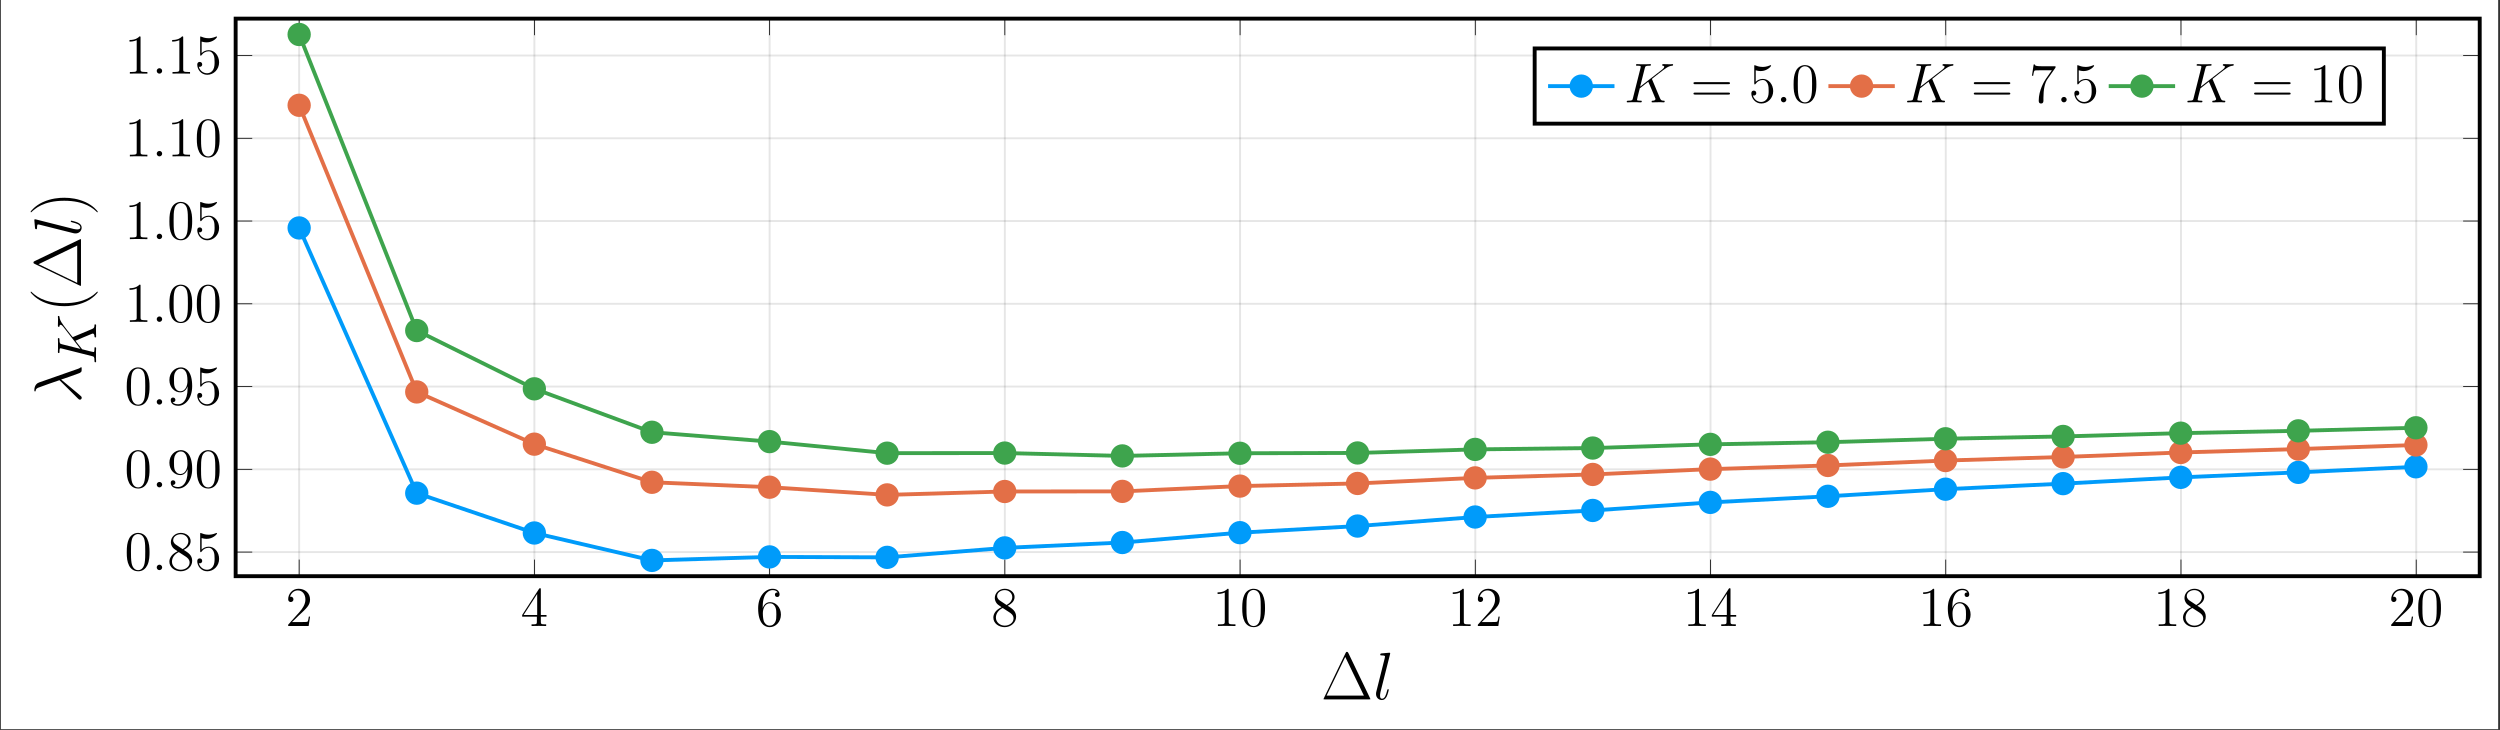 <?xml version="1.0" encoding="UTF-8"?>
<svg xmlns="http://www.w3.org/2000/svg" xmlns:xlink="http://www.w3.org/1999/xlink" width="639.746pt" height="186.787pt" viewBox="0 0 639.746 186.787" version="1.2">
<rect x="0" y="0" width="639.746" height="186.787" fill="#333333" stroke="none"/>
<defs>
<g>
<symbol overflow="visible" id="glyph-1660034763570597-0-0">
<path style="stroke:none;" d=""/>
</symbol>
<symbol overflow="visible" id="glyph-1660034763570597-0-1">
<path style="stroke:none;" d="M 6.297 -2.406 L 5.984 -2.406 C 5.953 -2.156 5.828 -1.375 5.688 -1.141 C 5.594 -1.016 4.766 -1.016 4.344 -1.016 L 1.688 -1.016 C 2.078 -1.344 2.953 -2.266 3.328 -2.609 C 5.5 -4.609 6.297 -5.359 6.297 -6.781 C 6.297 -8.422 5 -9.531 3.344 -9.531 C 1.672 -9.531 0.703 -8.109 0.703 -6.875 C 0.703 -6.141 1.328 -6.141 1.375 -6.141 C 1.672 -6.141 2.047 -6.359 2.047 -6.812 C 2.047 -7.219 1.781 -7.5 1.375 -7.5 C 1.25 -7.5 1.219 -7.5 1.172 -7.484 C 1.453 -8.453 2.219 -9.109 3.156 -9.109 C 4.375 -9.109 5.109 -8.094 5.109 -6.781 C 5.109 -5.562 4.406 -4.5 3.594 -3.578 L 0.703 -0.344 L 0.703 0 L 5.938 0 Z M 6.297 -2.406 "/>
</symbol>
<symbol overflow="visible" id="glyph-1660034763570597-0-2">
<path style="stroke:none;" d="M 5.172 -9.328 C 5.172 -9.594 5.172 -9.672 4.969 -9.672 C 4.859 -9.672 4.812 -9.672 4.703 -9.5 L 0.391 -2.812 L 0.391 -2.391 L 4.156 -2.391 L 4.156 -1.094 C 4.156 -0.562 4.125 -0.422 3.078 -0.422 L 2.797 -0.422 L 2.797 0 C 3.125 -0.031 4.25 -0.031 4.656 -0.031 C 5.062 -0.031 6.203 -0.031 6.531 0 L 6.531 -0.422 L 6.25 -0.422 C 5.219 -0.422 5.172 -0.562 5.172 -1.094 L 5.172 -2.391 L 6.625 -2.391 L 6.625 -2.812 L 5.172 -2.812 Z M 4.234 -8.203 L 4.234 -2.812 L 0.75 -2.812 Z M 4.234 -8.203 "/>
</symbol>
<symbol overflow="visible" id="glyph-1660034763570597-0-3">
<path style="stroke:none;" d="M 1.766 -4.984 C 1.766 -8.609 3.531 -9.188 4.297 -9.188 C 4.812 -9.188 5.328 -9.031 5.609 -8.594 C 5.438 -8.594 4.891 -8.594 4.891 -8.016 C 4.891 -7.688 5.094 -7.422 5.469 -7.422 C 5.828 -7.422 6.078 -7.641 6.078 -8.047 C 6.078 -8.797 5.531 -9.531 4.281 -9.531 C 2.484 -9.531 0.594 -7.688 0.594 -4.531 C 0.594 -0.594 2.312 0.297 3.531 0.297 C 5.094 0.297 6.422 -1.062 6.422 -2.922 C 6.422 -4.828 5.094 -6.109 3.656 -6.109 C 2.375 -6.109 1.906 -5 1.766 -4.594 Z M 3.531 -0.094 C 2.625 -0.094 2.188 -0.891 2.062 -1.188 C 1.938 -1.562 1.797 -2.266 1.797 -3.266 C 1.797 -4.406 2.312 -5.812 3.594 -5.812 C 4.391 -5.812 4.797 -5.281 5.016 -4.797 C 5.25 -4.266 5.25 -3.547 5.25 -2.938 C 5.25 -2.203 5.25 -1.562 4.969 -1.016 C 4.609 -0.328 4.094 -0.094 3.531 -0.094 Z M 3.531 -0.094 "/>
</symbol>
<symbol overflow="visible" id="glyph-1660034763570597-0-4">
<path style="stroke:none;" d="M 4.266 -5.172 C 4.984 -5.562 6.031 -6.219 6.031 -7.422 C 6.031 -8.672 4.828 -9.531 3.516 -9.531 C 2.094 -9.531 0.969 -8.484 0.969 -7.172 C 0.969 -6.688 1.125 -6.203 1.516 -5.719 C 1.672 -5.531 1.688 -5.516 2.688 -4.812 C 1.297 -4.172 0.594 -3.203 0.594 -2.156 C 0.594 -0.641 2.031 0.297 3.5 0.297 C 5.094 0.297 6.422 -0.875 6.422 -2.375 C 6.422 -3.844 5.391 -4.484 4.266 -5.172 Z M 2.328 -6.469 C 2.141 -6.594 1.562 -6.969 1.562 -7.672 C 1.562 -8.594 2.531 -9.188 3.5 -9.188 C 4.531 -9.188 5.438 -8.438 5.438 -7.406 C 5.438 -6.531 4.812 -5.828 3.984 -5.375 Z M 3 -4.609 L 4.734 -3.484 C 5.094 -3.234 5.766 -2.797 5.766 -1.922 C 5.766 -0.828 4.656 -0.094 3.516 -0.094 C 2.297 -0.094 1.25 -0.969 1.25 -2.156 C 1.25 -3.281 2.062 -4.188 3 -4.609 Z M 3 -4.609 "/>
</symbol>
<symbol overflow="visible" id="glyph-1660034763570597-0-5">
<path style="stroke:none;" d="M 4.125 -9.188 C 4.125 -9.516 4.125 -9.531 3.844 -9.531 C 3.5 -9.141 2.781 -8.609 1.297 -8.609 L 1.297 -8.203 C 1.641 -8.203 2.344 -8.203 3.141 -8.562 L 3.141 -1.109 C 3.141 -0.594 3.094 -0.422 1.828 -0.422 L 1.391 -0.422 L 1.391 0 C 1.781 -0.031 3.172 -0.031 3.641 -0.031 C 4.109 -0.031 5.484 -0.031 5.875 0 L 5.875 -0.422 L 5.438 -0.422 C 4.172 -0.422 4.125 -0.594 4.125 -1.109 Z M 4.125 -9.188 "/>
</symbol>
<symbol overflow="visible" id="glyph-1660034763570597-0-6">
<path style="stroke:none;" d="M 6.422 -4.578 C 6.422 -5.781 6.344 -6.938 5.828 -8.031 C 5.25 -9.219 4.219 -9.531 3.516 -9.531 C 2.672 -9.531 1.656 -9.109 1.125 -7.922 C 0.734 -7.016 0.594 -6.125 0.594 -4.578 C 0.594 -3.188 0.688 -2.156 1.203 -1.125 C 1.766 -0.047 2.75 0.297 3.5 0.297 C 4.75 0.297 5.453 -0.438 5.875 -1.281 C 6.391 -2.344 6.422 -3.75 6.422 -4.578 Z M 3.5 0.016 C 3.031 0.016 2.109 -0.25 1.828 -1.812 C 1.672 -2.672 1.672 -3.75 1.672 -4.75 C 1.672 -5.938 1.672 -6.984 1.906 -7.844 C 2.156 -8.797 2.875 -9.234 3.5 -9.234 C 4.047 -9.234 4.875 -8.906 5.141 -7.688 C 5.328 -6.859 5.328 -5.734 5.328 -4.75 C 5.328 -3.797 5.328 -2.703 5.172 -1.828 C 4.906 -0.266 4 0.016 3.5 0.016 Z M 3.5 0.016 "/>
</symbol>
<symbol overflow="visible" id="glyph-1660034763570597-0-7">
<path style="stroke:none;" d="M 1.828 -8.203 C 2.453 -8.016 2.953 -8 3.109 -8 C 4.734 -8 5.766 -9.188 5.766 -9.391 C 5.766 -9.438 5.734 -9.516 5.641 -9.516 C 5.609 -9.516 5.594 -9.516 5.453 -9.453 C 4.656 -9.109 3.969 -9.062 3.594 -9.062 C 2.656 -9.062 1.984 -9.359 1.703 -9.469 C 1.609 -9.516 1.578 -9.516 1.562 -9.516 C 1.453 -9.516 1.453 -9.422 1.453 -9.203 L 1.453 -4.938 C 1.453 -4.688 1.453 -4.594 1.625 -4.594 C 1.688 -4.594 1.703 -4.609 1.844 -4.781 C 2.25 -5.375 2.922 -5.719 3.641 -5.719 C 4.406 -5.719 4.766 -5.016 4.891 -4.766 C 5.125 -4.219 5.141 -3.516 5.141 -2.969 C 5.141 -2.422 5.141 -1.609 4.75 -0.953 C 4.422 -0.438 3.875 -0.094 3.234 -0.094 C 2.297 -0.094 1.359 -0.734 1.109 -1.781 C 1.172 -1.75 1.266 -1.734 1.328 -1.734 C 1.578 -1.734 1.969 -1.875 1.969 -2.359 C 1.969 -2.766 1.688 -3 1.328 -3 C 1.078 -3 0.703 -2.859 0.703 -2.312 C 0.703 -1.094 1.672 0.297 3.266 0.297 C 4.891 0.297 6.297 -1.062 6.297 -2.875 C 6.297 -4.578 5.156 -6 3.656 -6 C 2.844 -6 2.203 -5.641 1.828 -5.25 Z M 1.828 -8.203 "/>
</symbol>
<symbol overflow="visible" id="glyph-1660034763570597-0-8">
<path style="stroke:none;" d="M 5.25 -4.172 C 5.25 -0.781 3.734 -0.094 2.875 -0.094 C 2.531 -0.094 1.781 -0.125 1.422 -0.625 L 1.5 -0.625 C 1.609 -0.609 2.125 -0.688 2.125 -1.219 C 2.125 -1.531 1.906 -1.812 1.531 -1.812 C 1.156 -1.812 0.938 -1.562 0.938 -1.188 C 0.938 -0.297 1.641 0.297 2.891 0.297 C 4.688 0.297 6.422 -1.609 6.422 -4.719 C 6.422 -8.562 4.812 -9.531 3.547 -9.531 C 1.984 -9.531 0.594 -8.203 0.594 -6.312 C 0.594 -4.422 1.922 -3.141 3.359 -3.141 C 4.406 -3.141 4.953 -3.906 5.25 -4.641 Z M 3.406 -3.422 C 2.5 -3.422 2.125 -4.156 1.984 -4.422 C 1.766 -4.969 1.766 -5.656 1.766 -6.297 C 1.766 -7.109 1.766 -7.797 2.141 -8.375 C 2.391 -8.766 2.781 -9.188 3.547 -9.188 C 4.375 -9.188 4.781 -8.469 4.922 -8.141 C 5.219 -7.438 5.219 -6.219 5.219 -6 C 5.219 -4.797 4.672 -3.422 3.406 -3.422 Z M 3.406 -3.422 "/>
</symbol>
<symbol overflow="visible" id="glyph-1660034763570597-0-9">
<path style="stroke:none;" d="M 9.672 -4.641 C 9.875 -4.641 10.125 -4.641 10.125 -4.906 C 10.125 -5.172 9.891 -5.172 9.672 -5.172 L 1.234 -5.172 C 1.031 -5.172 0.781 -5.172 0.781 -4.922 C 0.781 -4.641 1.016 -4.641 1.234 -4.641 Z M 9.672 -1.984 C 9.875 -1.984 10.125 -1.984 10.125 -2.234 C 10.125 -2.5 9.891 -2.5 9.672 -2.5 L 1.234 -2.5 C 1.031 -2.5 0.781 -2.5 0.781 -2.25 C 0.781 -1.984 1.016 -1.984 1.234 -1.984 Z M 9.672 -1.984 "/>
</symbol>
<symbol overflow="visible" id="glyph-1660034763570597-0-10">
<path style="stroke:none;" d="M 6.812 -8.891 L 6.812 -9.234 L 3.359 -9.234 C 1.625 -9.234 1.594 -9.406 1.531 -9.688 L 1.219 -9.688 L 0.781 -6.812 L 1.094 -6.812 C 1.125 -7.078 1.266 -7.969 1.453 -8.125 C 1.562 -8.203 2.641 -8.203 2.844 -8.203 L 5.875 -8.203 L 4.359 -6.031 C 3.969 -5.469 2.516 -3.125 2.516 -0.438 C 2.516 -0.266 2.516 0.297 3.109 0.297 C 3.719 0.297 3.719 -0.266 3.719 -0.438 L 3.719 -1.156 C 3.719 -3.297 4.062 -4.953 4.734 -5.922 Z M 6.812 -8.891 "/>
</symbol>
<symbol overflow="visible" id="glyph-1660034763570597-1-0">
<path style="stroke:none;" d=""/>
</symbol>
<symbol overflow="visible" id="glyph-1660034763570597-1-1">
<path style="stroke:none;" d="M 2.641 -0.688 C 2.641 -1.109 2.297 -1.391 1.953 -1.391 C 1.531 -1.391 1.25 -1.047 1.25 -0.703 C 1.25 -0.281 1.594 0 1.938 0 C 2.344 0 2.641 -0.344 2.641 -0.688 Z M 2.641 -0.688 "/>
</symbol>
<symbol overflow="visible" id="glyph-1660034763570597-1-2">
<path style="stroke:none;" d="M 7.172 -5.781 C 7.156 -5.828 7.094 -5.953 7.094 -5.984 C 7.094 -6 7.109 -6.016 7.344 -6.203 L 8.734 -7.297 C 10.656 -8.781 11.297 -9.281 12.281 -9.375 C 12.375 -9.391 12.516 -9.391 12.516 -9.625 C 12.516 -9.719 12.484 -9.781 12.359 -9.781 C 12.203 -9.781 12.031 -9.75 11.875 -9.75 L 11.328 -9.75 C 10.891 -9.75 10.422 -9.781 9.984 -9.781 C 9.891 -9.781 9.719 -9.781 9.719 -9.531 C 9.719 -9.391 9.812 -9.375 9.906 -9.375 C 10.062 -9.359 10.25 -9.297 10.25 -9.094 C 10.25 -8.812 9.812 -8.469 9.703 -8.375 L 4.078 -4.016 L 5.266 -8.734 C 5.406 -9.234 5.438 -9.375 6.453 -9.375 C 6.719 -9.375 6.844 -9.375 6.844 -9.641 C 6.844 -9.781 6.703 -9.781 6.641 -9.781 C 6.375 -9.781 6.078 -9.75 5.797 -9.75 L 4.109 -9.75 C 3.859 -9.75 3.547 -9.781 3.281 -9.781 C 3.172 -9.781 3.016 -9.781 3.016 -9.516 C 3.016 -9.375 3.141 -9.375 3.359 -9.375 C 4.234 -9.375 4.234 -9.25 4.234 -9.094 C 4.234 -9.062 4.234 -8.984 4.172 -8.766 L 2.234 -1.062 C 2.109 -0.562 2.078 -0.422 1.078 -0.422 C 0.797 -0.422 0.656 -0.422 0.656 -0.156 C 0.656 0 0.781 0 0.875 0 C 1.141 0 1.438 -0.031 1.703 -0.031 L 3.375 -0.031 C 3.656 -0.031 3.953 0 4.234 0 C 4.344 0 4.5 0 4.5 -0.266 C 4.5 -0.422 4.375 -0.422 4.156 -0.422 C 3.281 -0.422 3.281 -0.531 3.281 -0.672 C 3.281 -0.781 3.359 -1.125 3.422 -1.359 L 3.984 -3.578 L 6.156 -5.281 C 6.578 -4.375 7.344 -2.531 7.922 -1.125 C 7.969 -1.047 8 -0.953 8 -0.859 C 8 -0.438 7.422 -0.422 7.297 -0.422 C 7.172 -0.422 7.016 -0.422 7.016 -0.141 C 7.016 0 7.172 0 7.219 0 C 7.719 0 8.25 -0.031 8.75 -0.031 L 9.438 -0.031 C 9.656 -0.031 9.906 0 10.109 0 C 10.203 0 10.359 0 10.359 -0.266 C 10.359 -0.422 10.234 -0.422 10.094 -0.422 C 9.562 -0.438 9.375 -0.547 9.156 -1.062 Z M 7.172 -5.781 "/>
</symbol>
<symbol overflow="visible" id="glyph-1660034763570597-2-0">
<path style="stroke:none;" d=""/>
</symbol>
<symbol overflow="visible" id="glyph-1660034763570597-2-1">
<path style="stroke:none;" d="M 6.984 -11.875 C 6.844 -12.156 6.781 -12.156 6.641 -12.156 C 6.438 -12.156 6.422 -12.125 6.297 -11.891 L 0.719 -0.297 C 0.703 -0.266 0.641 -0.109 0.641 -0.094 C 0.641 -0.016 0.656 0 0.969 0 L 12.297 0 C 12.609 0 12.625 -0.016 12.625 -0.094 C 12.625 -0.109 12.562 -0.266 12.547 -0.297 Z M 6.203 -10.859 L 10.969 -0.969 L 1.422 -0.969 Z M 6.203 -10.859 "/>
</symbol>
<symbol overflow="visible" id="glyph-1660034763570597-3-0">
<path style="stroke:none;" d=""/>
</symbol>
<symbol overflow="visible" id="glyph-1660034763570597-3-1">
<path style="stroke:none;" d="M 4.375 -11.516 C 4.391 -11.578 4.422 -11.688 4.422 -11.766 C 4.422 -11.938 4.25 -11.938 4.219 -11.938 C 4.203 -11.938 3.578 -11.891 3.266 -11.859 C 2.969 -11.828 2.719 -11.797 2.406 -11.781 C 2 -11.75 1.875 -11.734 1.875 -11.422 C 1.875 -11.25 2.047 -11.25 2.219 -11.25 C 3.094 -11.25 3.094 -11.094 3.094 -10.922 C 3.094 -10.859 3.094 -10.828 3.016 -10.516 L 0.875 -1.984 C 0.828 -1.797 0.797 -1.656 0.797 -1.375 C 0.797 -0.516 1.422 0.172 2.312 0.172 C 2.875 0.172 3.25 -0.203 3.531 -0.734 C 3.812 -1.312 4.062 -2.391 4.062 -2.453 C 4.062 -2.547 3.984 -2.609 3.891 -2.609 C 3.734 -2.609 3.719 -2.531 3.641 -2.266 C 3.344 -1.078 3.031 -0.172 2.344 -0.172 C 1.828 -0.172 1.828 -0.719 1.828 -0.969 C 1.828 -1.031 1.828 -1.391 1.938 -1.875 Z M 4.375 -11.516 "/>
</symbol>
<symbol overflow="visible" id="glyph-1660034763570597-4-0">
<path style="stroke:none;" d=""/>
</symbol>
<symbol overflow="visible" id="glyph-1660034763570597-4-1">
<path style="stroke:none;" d="M -10.719 -5.312 C -11.938 -4.891 -11.938 -3.531 -11.938 -3.297 C -11.938 -3.203 -11.938 -3.016 -11.766 -3.016 C -11.625 -3.016 -11.609 -3.109 -11.594 -3.203 C -11.562 -3.453 -11.531 -3.672 -11.031 -3.938 C -10.703 -4.109 -5.562 -5.891 -5.516 -5.891 C -5.5 -5.891 -5.484 -5.859 -5.344 -5.734 L -0.828 -1.25 C -0.625 -1.047 -0.484 -0.906 -0.266 -0.906 C -0.016 -0.906 0.188 -1.125 0.188 -1.391 C 0.188 -1.469 0.156 -1.656 0.047 -1.75 C -0.203 -2.031 -3.219 -4.484 -5.078 -6.062 C -3.734 -6.5 -2.156 -7.047 -0.703 -7.594 C -0.453 -7.672 -0.203 -7.766 0.016 -8 C 0.172 -8.172 0.172 -8.203 0.172 -8.688 L 0.172 -9.016 C 0.172 -9.078 0.172 -9.203 0.031 -9.203 C -0.031 -9.203 -0.047 -9.188 -0.125 -9.125 C -0.312 -8.969 -0.625 -8.844 -0.828 -8.781 Z M -10.719 -5.312 "/>
</symbol>
<symbol overflow="visible" id="glyph-1660034763570597-4-2">
<path style="stroke:none;" d="M -11.516 -4.375 C -11.578 -4.391 -11.688 -4.422 -11.766 -4.422 C -11.938 -4.422 -11.938 -4.25 -11.938 -4.219 C -11.938 -4.203 -11.891 -3.578 -11.859 -3.266 C -11.828 -2.969 -11.797 -2.719 -11.781 -2.406 C -11.75 -2 -11.734 -1.875 -11.422 -1.875 C -11.25 -1.875 -11.25 -2.047 -11.25 -2.219 C -11.25 -3.094 -11.094 -3.094 -10.922 -3.094 C -10.859 -3.094 -10.828 -3.094 -10.516 -3.016 L -1.984 -0.875 C -1.797 -0.828 -1.656 -0.797 -1.375 -0.797 C -0.516 -0.797 0.172 -1.422 0.172 -2.312 C 0.172 -2.875 -0.203 -3.25 -0.734 -3.531 C -1.312 -3.812 -2.391 -4.062 -2.453 -4.062 C -2.547 -4.062 -2.609 -3.984 -2.609 -3.891 C -2.609 -3.734 -2.531 -3.719 -2.266 -3.641 C -1.078 -3.344 -0.172 -3.031 -0.172 -2.344 C -0.172 -1.828 -0.719 -1.828 -0.969 -1.828 C -1.031 -1.828 -1.391 -1.828 -1.875 -1.938 Z M -11.516 -4.375 "/>
</symbol>
<symbol overflow="visible" id="glyph-1660034763570597-5-0">
<path style="stroke:none;" d=""/>
</symbol>
<symbol overflow="visible" id="glyph-1660034763570597-5-1">
<path style="stroke:none;" d="M -5.781 -7.172 C -5.828 -7.156 -5.953 -7.094 -5.984 -7.094 C -6 -7.094 -6.016 -7.109 -6.203 -7.344 L -7.297 -8.734 C -8.781 -10.656 -9.281 -11.297 -9.375 -12.281 C -9.391 -12.375 -9.391 -12.516 -9.625 -12.516 C -9.719 -12.516 -9.781 -12.484 -9.781 -12.359 C -9.781 -12.203 -9.75 -12.031 -9.75 -11.875 L -9.75 -11.328 C -9.75 -10.891 -9.781 -10.422 -9.781 -9.984 C -9.781 -9.891 -9.781 -9.719 -9.531 -9.719 C -9.391 -9.719 -9.375 -9.812 -9.375 -9.906 C -9.359 -10.062 -9.297 -10.25 -9.094 -10.25 C -8.812 -10.25 -8.469 -9.812 -8.375 -9.703 L -4.016 -4.078 L -8.734 -5.266 C -9.234 -5.406 -9.375 -5.438 -9.375 -6.453 C -9.375 -6.719 -9.375 -6.844 -9.641 -6.844 C -9.781 -6.844 -9.781 -6.703 -9.781 -6.641 C -9.781 -6.375 -9.75 -6.078 -9.75 -5.797 L -9.75 -4.109 C -9.75 -3.859 -9.781 -3.547 -9.781 -3.281 C -9.781 -3.172 -9.781 -3.016 -9.516 -3.016 C -9.375 -3.016 -9.375 -3.141 -9.375 -3.359 C -9.375 -4.234 -9.25 -4.234 -9.094 -4.234 C -9.062 -4.234 -8.984 -4.234 -8.766 -4.172 L -1.062 -2.234 C -0.562 -2.109 -0.422 -2.078 -0.422 -1.078 C -0.422 -0.797 -0.422 -0.656 -0.156 -0.656 C 0 -0.656 0 -0.781 0 -0.875 C 0 -1.141 -0.031 -1.438 -0.031 -1.703 L -0.031 -3.375 C -0.031 -3.656 0 -3.953 0 -4.234 C 0 -4.344 0 -4.5 -0.266 -4.5 C -0.422 -4.5 -0.422 -4.375 -0.422 -4.156 C -0.422 -3.281 -0.531 -3.281 -0.672 -3.281 C -0.781 -3.281 -1.125 -3.359 -1.359 -3.422 L -3.578 -3.984 L -5.281 -6.156 C -4.375 -6.578 -2.531 -7.344 -1.125 -7.922 C -1.047 -7.969 -0.953 -8 -0.859 -8 C -0.438 -8 -0.422 -7.422 -0.422 -7.297 C -0.422 -7.172 -0.422 -7.016 -0.141 -7.016 C 0 -7.016 0 -7.172 0 -7.219 C 0 -7.719 -0.031 -8.25 -0.031 -8.75 L -0.031 -9.438 C -0.031 -9.656 0 -9.906 0 -10.109 C 0 -10.203 0 -10.359 -0.266 -10.359 C -0.422 -10.359 -0.422 -10.234 -0.422 -10.094 C -0.438 -9.562 -0.547 -9.375 -1.062 -9.156 Z M -5.781 -7.172 "/>
</symbol>
<symbol overflow="visible" id="glyph-1660034763570597-6-0">
<path style="stroke:none;" d=""/>
</symbol>
<symbol overflow="visible" id="glyph-1660034763570597-6-1">
<path style="stroke:none;" d="M 4.203 -5.266 C 4.188 -5.266 4.141 -5.266 4.094 -5.219 C 3.281 -4.422 1.078 -2.312 -4.281 -2.312 C -9.656 -2.312 -11.828 -4.391 -12.703 -5.234 C -12.719 -5.234 -12.75 -5.266 -12.797 -5.266 C -12.844 -5.266 -12.891 -5.219 -12.891 -5.141 C -12.891 -4.953 -11.609 -3.5 -9.719 -2.656 C -7.812 -1.797 -5.953 -1.547 -4.297 -1.547 C -3.062 -1.547 -0.969 -1.672 1.25 -2.703 C 3.047 -3.531 4.297 -4.938 4.297 -5.141 C 4.297 -5.234 4.266 -5.266 4.203 -5.266 Z M 4.203 -5.266 "/>
</symbol>
<symbol overflow="visible" id="glyph-1660034763570597-6-2">
<path style="stroke:none;" d="M -11.875 -6.984 C -12.156 -6.844 -12.156 -6.781 -12.156 -6.641 C -12.156 -6.438 -12.125 -6.422 -11.891 -6.297 L -0.297 -0.719 C -0.266 -0.703 -0.109 -0.641 -0.094 -0.641 C -0.016 -0.641 0 -0.656 0 -0.969 L 0 -12.297 C 0 -12.609 -0.016 -12.625 -0.094 -12.625 C -0.109 -12.625 -0.266 -12.562 -0.297 -12.547 Z M -10.859 -6.203 L -0.969 -10.969 L -0.969 -1.422 Z M -10.859 -6.203 "/>
</symbol>
<symbol overflow="visible" id="glyph-1660034763570597-6-3">
<path style="stroke:none;" d="M -4.281 -4.531 C -5.516 -4.531 -7.625 -4.406 -9.844 -3.375 C -11.625 -2.547 -12.891 -1.141 -12.891 -0.922 C -12.891 -0.875 -12.875 -0.812 -12.781 -0.812 C -12.75 -0.812 -12.734 -0.828 -12.703 -0.844 C -11.828 -1.672 -9.656 -3.766 -4.297 -3.766 C 1.062 -3.766 3.25 -1.688 4.109 -0.844 C 4.141 -0.828 4.156 -0.812 4.203 -0.812 C 4.281 -0.812 4.297 -0.875 4.297 -0.922 C 4.297 -1.125 3.031 -2.578 1.141 -3.422 C -0.781 -4.281 -2.625 -4.531 -4.281 -4.531 Z M -4.281 -4.531 "/>
</symbol>
</g>
<clipPath id="clip-1660034763570597-1">
  <path d="M 0.238 0 L 639.254 0 L 639.254 186.574 L 0.238 186.574 Z M 0.238 0 "/>
</clipPath>
<clipPath id="clip-1660034763570597-2">
  <path d="M 62 44 L 633 44 L 633 147.445 L 62 147.445 Z M 62 44 "/>
</clipPath>
<clipPath id="clip-1660034763570597-3">
  <path d="M 62 4.785 L 633 4.785 L 633 131 L 62 131 Z M 62 4.785 "/>
</clipPath>
</defs>
<g id="surface1">
<g clip-path="url(#clip-1660034763570597-1)" clip-rule="nonzero">
<path style=" stroke:none;fill-rule:nonzero;fill:rgb(100%,100%,100%);fill-opacity:1;" d="M 0.238 186.574 L 641.652 186.574 L 641.652 -0.699 L 0.238 -0.699 Z M 0.238 186.574 "/>
<path style=" stroke:none;fill-rule:nonzero;fill:rgb(100%,100%,100%);fill-opacity:1;" d="M 0.238 186.578 L 0.238 0 L 639.262 0 L 639.262 186.578 Z M 0.238 186.578 "/>
</g>
<path style=" stroke:none;fill-rule:nonzero;fill:rgb(100%,100%,100%);fill-opacity:1;" d="M 60.301 147.445 L 634.477 147.445 L 634.477 4.785 L 60.301 4.785 Z M 60.301 147.445 "/>
<path style="fill:none;stroke-width:0.498;stroke-linecap:butt;stroke-linejoin:miter;stroke:rgb(0%,0%,0%);stroke-opacity:0.1;stroke-miterlimit:10;" d="M 16.267 -0.001 L 16.267 142.821 M 76.523 -0.001 L 76.523 142.821 M 136.78 -0.001 L 136.78 142.821 M 197.032 -0.001 L 197.032 142.821 M 257.288 -0.001 L 257.288 142.821 M 317.54 -0.001 L 317.54 142.821 M 377.796 -0.001 L 377.796 142.821 M 438.052 -0.001 L 438.052 142.821 M 498.305 -0.001 L 498.305 142.821 M 558.561 -0.001 L 558.561 142.821 " transform="matrix(0.999,0,0,-0.999,60.302,147.444)"/>
<path style="fill:none;stroke-width:0.498;stroke-linecap:butt;stroke-linejoin:miter;stroke:rgb(0%,0%,0%);stroke-opacity:0.1;stroke-miterlimit:10;" d="M -0.001 6.174 L 574.829 6.174 M -0.001 27.373 L 574.829 27.373 M -0.001 48.573 L 574.829 48.573 M -0.001 69.773 L 574.829 69.773 M -0.001 90.973 L 574.829 90.973 M -0.001 112.169 L 574.829 112.169 M -0.001 133.369 L 574.829 133.369 " transform="matrix(0.999,0,0,-0.999,60.302,147.444)"/>
<path style="fill:none;stroke-width:0.199;stroke-linecap:butt;stroke-linejoin:miter;stroke:rgb(0%,0%,0%);stroke-opacity:1;stroke-miterlimit:10;" d="M 16.267 -0.001 L 16.267 4.253 M 76.523 -0.001 L 76.523 4.253 M 136.78 -0.001 L 136.78 4.253 M 197.032 -0.001 L 197.032 4.253 M 257.288 -0.001 L 257.288 4.253 M 317.54 -0.001 L 317.54 4.253 M 377.796 -0.001 L 377.796 4.253 M 438.052 -0.001 L 438.052 4.253 M 498.305 -0.001 L 498.305 4.253 M 558.561 -0.001 L 558.561 4.253 M 16.267 142.821 L 16.267 138.57 M 76.523 142.821 L 76.523 138.57 M 136.78 142.821 L 136.78 138.57 M 197.032 142.821 L 197.032 138.57 M 257.288 142.821 L 257.288 138.57 M 317.54 142.821 L 317.54 138.57 M 377.796 142.821 L 377.796 138.57 M 438.052 142.821 L 438.052 138.57 M 498.305 142.821 L 498.305 138.57 M 558.561 142.821 L 558.561 138.57 " transform="matrix(0.999,0,0,-0.999,60.302,147.444)"/>
<path style="fill:none;stroke-width:0.199;stroke-linecap:butt;stroke-linejoin:miter;stroke:rgb(0%,0%,0%);stroke-opacity:1;stroke-miterlimit:10;" d="M -0.001 6.174 L 4.25 6.174 M -0.001 27.373 L 4.25 27.373 M -0.001 48.573 L 4.25 48.573 M -0.001 69.773 L 4.25 69.773 M -0.001 90.973 L 4.25 90.973 M -0.001 112.169 L 4.25 112.169 M -0.001 133.369 L 4.25 133.369 M 574.829 6.174 L 570.578 6.174 M 574.829 27.373 L 570.578 27.373 M 574.829 48.573 L 570.578 48.573 M 574.829 69.773 L 570.578 69.773 M 574.829 90.973 L 570.578 90.973 M 574.829 112.169 L 570.578 112.169 M 574.829 133.369 L 570.578 133.369 " transform="matrix(0.999,0,0,-0.999,60.302,147.444)"/>
<path style="fill:none;stroke-width:0.996;stroke-linecap:butt;stroke-linejoin:miter;stroke:rgb(0%,0%,0%);stroke-opacity:1;stroke-miterlimit:10;" d="M -0.001 -0.001 L -0.001 142.821 L 574.829 142.821 L 574.829 -0.001 Z M -0.001 -0.001 " transform="matrix(0.999,0,0,-0.999,60.302,147.444)"/>
<g style="fill:rgb(0%,0%,0%);fill-opacity:1;">
  <use xlink:href="#glyph-1660034763570597-0-1" x="73.043" y="160.194"/>
</g>
<g style="fill:rgb(0%,0%,0%);fill-opacity:1;">
  <use xlink:href="#glyph-1660034763570597-0-2" x="133.229" y="160.194"/>
</g>
<g style="fill:rgb(0%,0%,0%);fill-opacity:1;">
  <use xlink:href="#glyph-1660034763570597-0-3" x="193.414" y="160.194"/>
</g>
<g style="fill:rgb(0%,0%,0%);fill-opacity:1;">
  <use xlink:href="#glyph-1660034763570597-0-4" x="253.6" y="160.194"/>
</g>
<g style="fill:rgb(0%,0%,0%);fill-opacity:1;">
  <use xlink:href="#glyph-1660034763570597-0-5" x="310.277" y="160.194"/>
  <use xlink:href="#glyph-1660034763570597-0-6" x="317.293" y="160.194"/>
</g>
<g style="fill:rgb(0%,0%,0%);fill-opacity:1;">
  <use xlink:href="#glyph-1660034763570597-0-5" x="370.462" y="160.194"/>
  <use xlink:href="#glyph-1660034763570597-0-1" x="377.478" y="160.194"/>
</g>
<g style="fill:rgb(0%,0%,0%);fill-opacity:1;">
  <use xlink:href="#glyph-1660034763570597-0-5" x="430.647" y="160.194"/>
  <use xlink:href="#glyph-1660034763570597-0-2" x="437.663" y="160.194"/>
</g>
<g style="fill:rgb(0%,0%,0%);fill-opacity:1;">
  <use xlink:href="#glyph-1660034763570597-0-5" x="490.832" y="160.194"/>
  <use xlink:href="#glyph-1660034763570597-0-3" x="497.848" y="160.194"/>
</g>
<g style="fill:rgb(0%,0%,0%);fill-opacity:1;">
  <use xlink:href="#glyph-1660034763570597-0-5" x="551.017" y="160.194"/>
  <use xlink:href="#glyph-1660034763570597-0-4" x="558.033" y="160.194"/>
</g>
<g style="fill:rgb(0%,0%,0%);fill-opacity:1;">
  <use xlink:href="#glyph-1660034763570597-0-1" x="611.203" y="160.194"/>
  <use xlink:href="#glyph-1660034763570597-0-6" x="618.219" y="160.194"/>
</g>
<g style="fill:rgb(0%,0%,0%);fill-opacity:1;">
  <use xlink:href="#glyph-1660034763570597-0-6" x="31.841" y="145.894"/>
</g>
<g style="fill:rgb(0%,0%,0%);fill-opacity:1;">
  <use xlink:href="#glyph-1660034763570597-1-1" x="38.857" y="145.894"/>
</g>
<g style="fill:rgb(0%,0%,0%);fill-opacity:1;">
  <use xlink:href="#glyph-1660034763570597-0-4" x="42.755" y="145.894"/>
  <use xlink:href="#glyph-1660034763570597-0-7" x="49.771" y="145.894"/>
</g>
<g style="fill:rgb(0%,0%,0%);fill-opacity:1;">
  <use xlink:href="#glyph-1660034763570597-0-6" x="31.841" y="124.719"/>
</g>
<g style="fill:rgb(0%,0%,0%);fill-opacity:1;">
  <use xlink:href="#glyph-1660034763570597-1-1" x="38.857" y="124.719"/>
</g>
<g style="fill:rgb(0%,0%,0%);fill-opacity:1;">
  <use xlink:href="#glyph-1660034763570597-0-8" x="42.755" y="124.719"/>
  <use xlink:href="#glyph-1660034763570597-0-6" x="49.771" y="124.719"/>
</g>
<g style="fill:rgb(0%,0%,0%);fill-opacity:1;">
  <use xlink:href="#glyph-1660034763570597-0-6" x="31.841" y="103.544"/>
</g>
<g style="fill:rgb(0%,0%,0%);fill-opacity:1;">
  <use xlink:href="#glyph-1660034763570597-1-1" x="38.857" y="103.544"/>
</g>
<g style="fill:rgb(0%,0%,0%);fill-opacity:1;">
  <use xlink:href="#glyph-1660034763570597-0-8" x="42.755" y="103.544"/>
  <use xlink:href="#glyph-1660034763570597-0-7" x="49.771" y="103.544"/>
</g>
<g style="fill:rgb(0%,0%,0%);fill-opacity:1;">
  <use xlink:href="#glyph-1660034763570597-0-5" x="31.841" y="82.369"/>
</g>
<g style="fill:rgb(0%,0%,0%);fill-opacity:1;">
  <use xlink:href="#glyph-1660034763570597-1-1" x="38.857" y="82.369"/>
</g>
<g style="fill:rgb(0%,0%,0%);fill-opacity:1;">
  <use xlink:href="#glyph-1660034763570597-0-6" x="42.755" y="82.369"/>
  <use xlink:href="#glyph-1660034763570597-0-6" x="49.771" y="82.369"/>
</g>
<g style="fill:rgb(0%,0%,0%);fill-opacity:1;">
  <use xlink:href="#glyph-1660034763570597-0-5" x="31.841" y="61.194"/>
</g>
<g style="fill:rgb(0%,0%,0%);fill-opacity:1;">
  <use xlink:href="#glyph-1660034763570597-1-1" x="38.857" y="61.194"/>
</g>
<g style="fill:rgb(0%,0%,0%);fill-opacity:1;">
  <use xlink:href="#glyph-1660034763570597-0-6" x="42.755" y="61.194"/>
  <use xlink:href="#glyph-1660034763570597-0-7" x="49.771" y="61.194"/>
</g>
<g style="fill:rgb(0%,0%,0%);fill-opacity:1;">
  <use xlink:href="#glyph-1660034763570597-0-5" x="31.841" y="40.019"/>
</g>
<g style="fill:rgb(0%,0%,0%);fill-opacity:1;">
  <use xlink:href="#glyph-1660034763570597-1-1" x="38.857" y="40.019"/>
</g>
<g style="fill:rgb(0%,0%,0%);fill-opacity:1;">
  <use xlink:href="#glyph-1660034763570597-0-5" x="42.755" y="40.019"/>
  <use xlink:href="#glyph-1660034763570597-0-6" x="49.771" y="40.019"/>
</g>
<g style="fill:rgb(0%,0%,0%);fill-opacity:1;">
  <use xlink:href="#glyph-1660034763570597-0-5" x="31.841" y="18.845"/>
</g>
<g style="fill:rgb(0%,0%,0%);fill-opacity:1;">
  <use xlink:href="#glyph-1660034763570597-1-1" x="38.857" y="18.845"/>
</g>
<g style="fill:rgb(0%,0%,0%);fill-opacity:1;">
  <use xlink:href="#glyph-1660034763570597-0-5" x="42.755" y="18.845"/>
  <use xlink:href="#glyph-1660034763570597-0-7" x="49.771" y="18.845"/>
</g>
<g clip-path="url(#clip-1660034763570597-2)" clip-rule="nonzero">
<path style="fill:none;stroke-width:0.996;stroke-linecap:butt;stroke-linejoin:miter;stroke:rgb(0%,60.559%,97.87%);stroke-opacity:1;stroke-miterlimit:10;" d="M 16.267 89.217 L 46.395 21.269 L 76.523 11.066 L 106.652 4.042 L 136.78 4.934 L 166.904 4.824 L 197.032 7.249 L 227.16 8.626 L 257.288 11.148 L 287.416 12.841 L 317.54 15.16 L 347.668 16.842 L 377.796 18.903 L 407.924 20.467 L 438.052 22.29 L 468.177 23.713 L 498.305 25.316 L 528.433 26.603 L 558.561 28.023 " transform="matrix(0.999,0,0,-0.999,60.302,147.444)"/>
</g>
<path style="fill:none;stroke-width:0.996;stroke-linecap:butt;stroke-linejoin:miter;stroke:rgb(88.889%,43.559%,27.809%);stroke-opacity:1;stroke-miterlimit:10;" d="M 16.267 120.64 L 46.395 47.201 L 76.523 33.822 L 106.652 24.057 L 136.78 22.794 L 166.904 20.827 L 197.032 21.695 L 227.16 21.723 L 257.288 23.08 L 287.416 23.756 L 317.54 25.183 L 347.668 26.063 L 377.796 27.424 L 407.924 28.367 L 438.052 29.622 L 468.177 30.541 L 498.305 31.691 L 528.433 32.563 L 558.561 33.611 " transform="matrix(0.999,0,0,-0.999,60.302,147.444)"/>
<g clip-path="url(#clip-1660034763570597-3)" clip-rule="nonzero">
<path style="fill:none;stroke-width:0.996;stroke-linecap:butt;stroke-linejoin:miter;stroke:rgb(24.219%,64.33%,30.44%);stroke-opacity:1;stroke-miterlimit:10;" d="M 16.267 138.782 L 46.395 62.93 L 76.523 47.999 L 106.652 36.873 L 136.78 34.475 L 166.904 31.515 L 197.032 31.542 L 227.16 30.807 L 257.288 31.488 L 287.416 31.57 L 317.54 32.477 L 347.668 32.829 L 377.796 33.771 L 407.924 34.315 L 438.052 35.207 L 468.177 35.797 L 498.305 36.638 L 528.433 37.236 L 558.561 38.022 " transform="matrix(0.999,0,0,-0.999,60.302,147.444)"/>
</g>
<path style=" stroke:none;fill-rule:nonzero;fill:rgb(0%,60.559%,97.87%);fill-opacity:1;" d="M 79.539 58.328 C 79.539 56.68 78.199 55.344 76.551 55.344 C 74.902 55.344 73.566 56.68 73.566 58.328 C 73.566 59.977 74.902 61.316 76.551 61.316 C 78.199 61.316 79.539 59.977 79.539 58.328 Z M 79.539 58.328 "/>
<path style=" stroke:none;fill-rule:nonzero;fill:rgb(0%,60.559%,97.87%);fill-opacity:1;" d="M 109.629 126.199 C 109.629 124.551 108.293 123.211 106.645 123.211 C 104.996 123.211 103.66 124.551 103.66 126.199 C 103.66 127.848 104.996 129.184 106.645 129.184 C 108.293 129.184 109.629 127.848 109.629 126.199 Z M 109.629 126.199 "/>
<path style=" stroke:none;fill-rule:nonzero;fill:rgb(0%,60.559%,97.87%);fill-opacity:1;" d="M 139.723 136.391 C 139.723 134.742 138.387 133.406 136.738 133.406 C 135.09 133.406 133.754 134.742 133.754 136.391 C 133.754 138.039 135.09 139.379 136.738 139.379 C 138.387 139.379 139.723 138.039 139.723 136.391 Z M 139.723 136.391 "/>
<path style=" stroke:none;fill-rule:nonzero;fill:rgb(0%,60.559%,97.87%);fill-opacity:1;" d="M 169.816 143.406 C 169.816 141.758 168.48 140.422 166.832 140.422 C 165.184 140.422 163.848 141.758 163.848 143.406 C 163.848 145.055 165.184 146.391 166.832 146.391 C 168.48 146.391 169.816 145.055 169.816 143.406 Z M 169.816 143.406 "/>
<path style=" stroke:none;fill-rule:nonzero;fill:rgb(0%,60.559%,97.87%);fill-opacity:1;" d="M 199.91 142.516 C 199.91 140.863 198.574 139.527 196.926 139.527 C 195.273 139.527 193.938 140.863 193.938 142.516 C 193.938 144.164 195.273 145.5 196.926 145.5 C 198.574 145.5 199.91 144.164 199.91 142.516 Z M 199.91 142.516 "/>
<path style=" stroke:none;fill-rule:nonzero;fill:rgb(0%,60.559%,97.87%);fill-opacity:1;" d="M 230.004 142.625 C 230.004 140.977 228.668 139.641 227.016 139.641 C 225.367 139.641 224.031 140.977 224.031 142.625 C 224.031 144.273 225.367 145.609 227.016 145.609 C 228.668 145.609 230.004 144.273 230.004 142.625 Z M 230.004 142.625 "/>
<path style=" stroke:none;fill-rule:nonzero;fill:rgb(0%,60.559%,97.87%);fill-opacity:1;" d="M 260.094 140.203 C 260.094 138.555 258.758 137.219 257.109 137.219 C 255.461 137.219 254.125 138.555 254.125 140.203 C 254.125 141.852 255.461 143.188 257.109 143.188 C 258.758 143.188 260.094 141.852 260.094 140.203 Z M 260.094 140.203 "/>
<path style=" stroke:none;fill-rule:nonzero;fill:rgb(0%,60.559%,97.87%);fill-opacity:1;" d="M 290.188 138.828 C 290.188 137.18 288.852 135.844 287.203 135.844 C 285.555 135.844 284.219 137.18 284.219 138.828 C 284.219 140.477 285.555 141.812 287.203 141.812 C 288.852 141.812 290.188 140.477 290.188 138.828 Z M 290.188 138.828 "/>
<path style=" stroke:none;fill-rule:nonzero;fill:rgb(0%,60.559%,97.87%);fill-opacity:1;" d="M 320.281 136.309 C 320.281 134.66 318.945 133.324 317.297 133.324 C 315.648 133.324 314.312 134.66 314.312 136.309 C 314.312 137.957 315.648 139.293 317.297 139.293 C 318.945 139.293 320.281 137.957 320.281 136.309 Z M 320.281 136.309 "/>
<path style=" stroke:none;fill-rule:nonzero;fill:rgb(0%,60.559%,97.87%);fill-opacity:1;" d="M 350.375 134.617 C 350.375 132.965 349.039 131.629 347.391 131.629 C 345.742 131.629 344.402 132.965 344.402 134.617 C 344.402 136.266 345.742 137.602 347.391 137.602 C 349.039 137.602 350.375 136.266 350.375 134.617 Z M 350.375 134.617 "/>
<path style=" stroke:none;fill-rule:nonzero;fill:rgb(0%,60.559%,97.87%);fill-opacity:1;" d="M 380.469 132.301 C 380.469 130.652 379.133 129.316 377.48 129.316 C 375.832 129.316 374.496 130.652 374.496 132.301 C 374.496 133.949 375.832 135.285 377.48 135.285 C 379.133 135.285 380.469 133.949 380.469 132.301 Z M 380.469 132.301 "/>
<path style=" stroke:none;fill-rule:nonzero;fill:rgb(0%,60.559%,97.87%);fill-opacity:1;" d="M 410.562 130.621 C 410.562 128.973 409.223 127.637 407.574 127.637 C 405.926 127.637 404.59 128.973 404.59 130.621 C 404.59 132.27 405.926 133.609 407.574 133.609 C 409.223 133.609 410.562 132.27 410.562 130.621 Z M 410.562 130.621 "/>
<path style=" stroke:none;fill-rule:nonzero;fill:rgb(0%,60.559%,97.87%);fill-opacity:1;" d="M 440.652 128.562 C 440.652 126.914 439.316 125.574 437.668 125.574 C 436.02 125.574 434.684 126.914 434.684 128.562 C 434.684 130.211 436.02 131.547 437.668 131.547 C 439.316 131.547 440.652 130.211 440.652 128.562 Z M 440.652 128.562 "/>
<path style=" stroke:none;fill-rule:nonzero;fill:rgb(0%,60.559%,97.87%);fill-opacity:1;" d="M 470.746 127 C 470.746 125.352 469.41 124.016 467.762 124.016 C 466.113 124.016 464.777 125.352 464.777 127 C 464.777 128.648 466.113 129.984 467.762 129.984 C 469.41 129.984 470.746 128.648 470.746 127 Z M 470.746 127 "/>
<path style=" stroke:none;fill-rule:nonzero;fill:rgb(0%,60.559%,97.87%);fill-opacity:1;" d="M 500.84 125.18 C 500.84 123.531 499.504 122.195 497.855 122.195 C 496.207 122.195 494.867 123.531 494.867 125.18 C 494.867 126.828 496.207 128.168 497.855 128.168 C 499.504 128.168 500.84 126.828 500.84 125.18 Z M 500.84 125.18 "/>
<path style=" stroke:none;fill-rule:nonzero;fill:rgb(0%,60.559%,97.87%);fill-opacity:1;" d="M 530.934 123.758 C 530.934 122.109 529.598 120.773 527.945 120.773 C 526.297 120.773 524.961 122.109 524.961 123.758 C 524.961 125.41 526.297 126.746 527.945 126.746 C 529.598 126.746 530.934 125.41 530.934 123.758 Z M 530.934 123.758 "/>
<path style=" stroke:none;fill-rule:nonzero;fill:rgb(0%,60.559%,97.87%);fill-opacity:1;" d="M 561.027 122.156 C 561.027 120.508 559.688 119.168 558.039 119.168 C 556.391 119.168 555.055 120.508 555.055 122.156 C 555.055 123.805 556.391 125.141 558.039 125.141 C 559.688 125.141 561.027 123.805 561.027 122.156 Z M 561.027 122.156 "/>
<path style=" stroke:none;fill-rule:nonzero;fill:rgb(0%,60.559%,97.87%);fill-opacity:1;" d="M 591.117 120.871 C 591.117 119.223 589.781 117.887 588.133 117.887 C 586.484 117.887 585.148 119.223 585.148 120.871 C 585.148 122.52 586.484 123.859 588.133 123.859 C 589.781 123.859 591.117 122.52 591.117 120.871 Z M 591.117 120.871 "/>
<path style=" stroke:none;fill-rule:nonzero;fill:rgb(0%,60.559%,97.87%);fill-opacity:1;" d="M 621.211 119.453 C 621.211 117.805 619.875 116.465 618.227 116.465 C 616.578 116.465 615.242 117.805 615.242 119.453 C 615.242 121.102 616.578 122.438 618.227 122.438 C 619.875 122.438 621.211 121.102 621.211 119.453 Z M 621.211 119.453 "/>
<path style=" stroke:none;fill-rule:nonzero;fill:rgb(88.889%,43.559%,27.809%);fill-opacity:1;" d="M 79.539 26.941 C 79.539 25.293 78.199 23.957 76.551 23.957 C 74.902 23.957 73.566 25.293 73.566 26.941 C 73.566 28.594 74.902 29.93 76.551 29.93 C 78.199 29.93 79.539 28.594 79.539 26.941 Z M 79.539 26.941 "/>
<path style=" stroke:none;fill-rule:nonzero;fill:rgb(88.889%,43.559%,27.809%);fill-opacity:1;" d="M 109.629 100.297 C 109.629 98.648 108.293 97.309 106.645 97.309 C 104.996 97.309 103.66 98.648 103.66 100.297 C 103.66 101.945 104.996 103.281 106.645 103.281 C 108.293 103.281 109.629 101.945 109.629 100.297 Z M 109.629 100.297 "/>
<path style=" stroke:none;fill-rule:nonzero;fill:rgb(88.889%,43.559%,27.809%);fill-opacity:1;" d="M 139.723 113.66 C 139.723 112.012 138.387 110.676 136.738 110.676 C 135.09 110.676 133.754 112.012 133.754 113.66 C 133.754 115.309 135.09 116.645 136.738 116.645 C 138.387 116.645 139.723 115.309 139.723 113.66 Z M 139.723 113.66 "/>
<path style=" stroke:none;fill-rule:nonzero;fill:rgb(88.889%,43.559%,27.809%);fill-opacity:1;" d="M 169.816 123.414 C 169.816 121.766 168.48 120.43 166.832 120.43 C 165.184 120.43 163.848 121.766 163.848 123.414 C 163.848 125.066 165.184 126.402 166.832 126.402 C 168.48 126.402 169.816 125.066 169.816 123.414 Z M 169.816 123.414 "/>
<path style=" stroke:none;fill-rule:nonzero;fill:rgb(88.889%,43.559%,27.809%);fill-opacity:1;" d="M 199.91 124.676 C 199.91 123.027 198.574 121.688 196.926 121.688 C 195.273 121.688 193.938 123.027 193.938 124.676 C 193.938 126.324 195.273 127.66 196.926 127.66 C 198.574 127.66 199.91 126.324 199.91 124.676 Z M 199.91 124.676 "/>
<path style=" stroke:none;fill-rule:nonzero;fill:rgb(88.889%,43.559%,27.809%);fill-opacity:1;" d="M 230.004 126.641 C 230.004 124.992 228.668 123.656 227.016 123.656 C 225.367 123.656 224.031 124.992 224.031 126.641 C 224.031 128.289 225.367 129.629 227.016 129.629 C 228.668 129.629 230.004 128.289 230.004 126.641 Z M 230.004 126.641 "/>
<path style=" stroke:none;fill-rule:nonzero;fill:rgb(88.889%,43.559%,27.809%);fill-opacity:1;" d="M 260.094 125.773 C 260.094 124.125 258.758 122.789 257.109 122.789 C 255.461 122.789 254.125 124.125 254.125 125.773 C 254.125 127.422 255.461 128.758 257.109 128.758 C 258.758 128.758 260.094 127.422 260.094 125.773 Z M 260.094 125.773 "/>
<path style=" stroke:none;fill-rule:nonzero;fill:rgb(88.889%,43.559%,27.809%);fill-opacity:1;" d="M 290.188 125.746 C 290.188 124.098 288.852 122.762 287.203 122.762 C 285.555 122.762 284.219 124.098 284.219 125.746 C 284.219 127.395 285.555 128.73 287.203 128.73 C 288.852 128.73 290.188 127.395 290.188 125.746 Z M 290.188 125.746 "/>
<path style=" stroke:none;fill-rule:nonzero;fill:rgb(88.889%,43.559%,27.809%);fill-opacity:1;" d="M 320.281 124.391 C 320.281 122.742 318.945 121.406 317.297 121.406 C 315.648 121.406 314.312 122.742 314.312 124.391 C 314.312 126.039 315.648 127.375 317.297 127.375 C 318.945 127.375 320.281 126.039 320.281 124.391 Z M 320.281 124.391 "/>
<path style=" stroke:none;fill-rule:nonzero;fill:rgb(88.889%,43.559%,27.809%);fill-opacity:1;" d="M 350.375 123.715 C 350.375 122.066 349.039 120.73 347.391 120.73 C 345.742 120.73 344.402 122.066 344.402 123.715 C 344.402 125.363 345.742 126.699 347.391 126.699 C 349.039 126.699 350.375 125.363 350.375 123.715 Z M 350.375 123.715 "/>
<path style=" stroke:none;fill-rule:nonzero;fill:rgb(88.889%,43.559%,27.809%);fill-opacity:1;" d="M 380.469 122.289 C 380.469 120.641 379.133 119.305 377.48 119.305 C 375.832 119.305 374.496 120.641 374.496 122.289 C 374.496 123.941 375.832 125.277 377.48 125.277 C 379.133 125.277 380.469 123.941 380.469 122.289 Z M 380.469 122.289 "/>
<path style=" stroke:none;fill-rule:nonzero;fill:rgb(88.889%,43.559%,27.809%);fill-opacity:1;" d="M 410.562 121.41 C 410.562 119.762 409.223 118.426 407.574 118.426 C 405.926 118.426 404.59 119.762 404.59 121.41 C 404.59 123.059 405.926 124.395 407.574 124.395 C 409.223 124.395 410.562 123.059 410.562 121.41 Z M 410.562 121.41 "/>
<path style=" stroke:none;fill-rule:nonzero;fill:rgb(88.889%,43.559%,27.809%);fill-opacity:1;" d="M 440.652 120.051 C 440.652 118.398 439.316 117.062 437.668 117.062 C 436.02 117.062 434.684 118.398 434.684 120.051 C 434.684 121.699 436.02 123.035 437.668 123.035 C 439.316 123.035 440.652 121.699 440.652 120.051 Z M 440.652 120.051 "/>
<path style=" stroke:none;fill-rule:nonzero;fill:rgb(88.889%,43.559%,27.809%);fill-opacity:1;" d="M 470.746 119.109 C 470.746 117.461 469.41 116.125 467.762 116.125 C 466.113 116.125 464.777 117.461 464.777 119.109 C 464.777 120.758 466.113 122.098 467.762 122.098 C 469.41 122.098 470.746 120.758 470.746 119.109 Z M 470.746 119.109 "/>
<path style=" stroke:none;fill-rule:nonzero;fill:rgb(88.889%,43.559%,27.809%);fill-opacity:1;" d="M 500.84 117.855 C 500.84 116.207 499.504 114.871 497.855 114.871 C 496.207 114.871 494.867 116.207 494.867 117.855 C 494.867 119.504 496.207 120.84 497.855 120.84 C 499.504 120.84 500.84 119.504 500.84 117.855 Z M 500.84 117.855 "/>
<path style=" stroke:none;fill-rule:nonzero;fill:rgb(88.889%,43.559%,27.809%);fill-opacity:1;" d="M 530.934 116.938 C 530.934 115.289 529.598 113.949 527.945 113.949 C 526.297 113.949 524.961 115.289 524.961 116.938 C 524.961 118.586 526.297 119.922 527.945 119.922 C 529.598 119.922 530.934 118.586 530.934 116.938 Z M 530.934 116.938 "/>
<path style=" stroke:none;fill-rule:nonzero;fill:rgb(88.889%,43.559%,27.809%);fill-opacity:1;" d="M 561.027 115.789 C 561.027 114.141 559.688 112.805 558.039 112.805 C 556.391 112.805 555.055 114.141 555.055 115.789 C 555.055 117.438 556.391 118.773 558.039 118.773 C 559.688 118.773 561.027 117.438 561.027 115.789 Z M 561.027 115.789 "/>
<path style=" stroke:none;fill-rule:nonzero;fill:rgb(88.889%,43.559%,27.809%);fill-opacity:1;" d="M 591.117 114.918 C 591.117 113.266 589.781 111.93 588.133 111.93 C 586.484 111.93 585.148 113.266 585.148 114.918 C 585.148 116.566 586.484 117.902 588.133 117.902 C 589.781 117.902 591.117 116.566 591.117 114.918 Z M 591.117 114.918 "/>
<path style=" stroke:none;fill-rule:nonzero;fill:rgb(88.889%,43.559%,27.809%);fill-opacity:1;" d="M 621.211 113.871 C 621.211 112.223 619.875 110.887 618.227 110.887 C 616.578 110.887 615.242 112.223 615.242 113.871 C 615.242 115.52 616.578 116.859 618.227 116.859 C 619.875 116.859 621.211 115.52 621.211 113.871 Z M 621.211 113.871 "/>
<path style=" stroke:none;fill-rule:nonzero;fill:rgb(24.219%,64.33%,30.44%);fill-opacity:1;" d="M 79.539 8.82 C 79.539 7.172 78.199 5.836 76.551 5.836 C 74.902 5.836 73.566 7.172 73.566 8.82 C 73.566 10.469 74.902 11.809 76.551 11.809 C 78.199 11.809 79.539 10.469 79.539 8.82 Z M 79.539 8.82 "/>
<path style=" stroke:none;fill-rule:nonzero;fill:rgb(24.219%,64.33%,30.44%);fill-opacity:1;" d="M 109.629 84.586 C 109.629 82.938 108.293 81.602 106.645 81.602 C 104.996 81.602 103.66 82.938 103.66 84.586 C 103.66 86.234 104.996 87.57 106.645 87.57 C 108.293 87.57 109.629 86.234 109.629 84.586 Z M 109.629 84.586 "/>
<path style=" stroke:none;fill-rule:nonzero;fill:rgb(24.219%,64.33%,30.44%);fill-opacity:1;" d="M 139.723 99.5 C 139.723 97.852 138.387 96.512 136.738 96.512 C 135.09 96.512 133.754 97.852 133.754 99.5 C 133.754 101.148 135.09 102.484 136.738 102.484 C 138.387 102.484 139.723 101.148 139.723 99.5 Z M 139.723 99.5 "/>
<path style=" stroke:none;fill-rule:nonzero;fill:rgb(24.219%,64.33%,30.44%);fill-opacity:1;" d="M 169.816 110.613 C 169.816 108.965 168.48 107.629 166.832 107.629 C 165.184 107.629 163.848 108.965 163.848 110.613 C 163.848 112.266 165.184 113.602 166.832 113.602 C 168.48 113.602 169.816 112.266 169.816 110.613 Z M 169.816 110.613 "/>
<path style=" stroke:none;fill-rule:nonzero;fill:rgb(24.219%,64.33%,30.44%);fill-opacity:1;" d="M 199.91 113.008 C 199.91 111.359 198.574 110.023 196.926 110.023 C 195.273 110.023 193.938 111.359 193.938 113.008 C 193.938 114.656 195.273 115.992 196.926 115.992 C 198.574 115.992 199.91 114.656 199.91 113.008 Z M 199.91 113.008 "/>
<path style=" stroke:none;fill-rule:nonzero;fill:rgb(24.219%,64.33%,30.44%);fill-opacity:1;" d="M 230.004 115.965 C 230.004 114.316 228.668 112.98 227.016 112.98 C 225.367 112.98 224.031 114.316 224.031 115.965 C 224.031 117.613 225.367 118.953 227.016 118.953 C 228.668 118.953 230.004 117.613 230.004 115.965 Z M 230.004 115.965 "/>
<path style=" stroke:none;fill-rule:nonzero;fill:rgb(24.219%,64.33%,30.44%);fill-opacity:1;" d="M 260.094 115.938 C 260.094 114.289 258.758 112.953 257.109 112.953 C 255.461 112.953 254.125 114.289 254.125 115.938 C 254.125 117.586 255.461 118.922 257.109 118.922 C 258.758 118.922 260.094 117.586 260.094 115.938 Z M 260.094 115.938 "/>
<path style=" stroke:none;fill-rule:nonzero;fill:rgb(24.219%,64.33%,30.44%);fill-opacity:1;" d="M 290.188 116.672 C 290.188 115.023 288.852 113.684 287.203 113.684 C 285.555 113.684 284.219 115.023 284.219 116.672 C 284.219 118.32 285.555 119.656 287.203 119.656 C 288.852 119.656 290.188 118.32 290.188 116.672 Z M 290.188 116.672 "/>
<path style=" stroke:none;fill-rule:nonzero;fill:rgb(24.219%,64.33%,30.44%);fill-opacity:1;" d="M 320.281 115.992 C 320.281 114.344 318.945 113.008 317.297 113.008 C 315.648 113.008 314.312 114.344 314.312 115.992 C 314.312 117.641 315.648 118.977 317.297 118.977 C 318.945 118.977 320.281 117.641 320.281 115.992 Z M 320.281 115.992 "/>
<path style=" stroke:none;fill-rule:nonzero;fill:rgb(24.219%,64.33%,30.44%);fill-opacity:1;" d="M 350.375 115.91 C 350.375 114.262 349.039 112.926 347.391 112.926 C 345.742 112.926 344.402 114.262 344.402 115.91 C 344.402 117.559 345.742 118.895 347.391 118.895 C 349.039 118.895 350.375 117.559 350.375 115.91 Z M 350.375 115.91 "/>
<path style=" stroke:none;fill-rule:nonzero;fill:rgb(24.219%,64.33%,30.44%);fill-opacity:1;" d="M 380.469 115.004 C 380.469 113.355 379.133 112.02 377.48 112.02 C 375.832 112.02 374.496 113.355 374.496 115.004 C 374.496 116.652 375.832 117.988 377.48 117.988 C 379.133 117.988 380.469 116.652 380.469 115.004 Z M 380.469 115.004 "/>
<path style=" stroke:none;fill-rule:nonzero;fill:rgb(24.219%,64.33%,30.44%);fill-opacity:1;" d="M 410.562 114.652 C 410.562 113.004 409.223 111.668 407.574 111.668 C 405.926 111.668 404.59 113.004 404.59 114.652 C 404.59 116.301 405.926 117.637 407.574 117.637 C 409.223 117.637 410.562 116.301 410.562 114.652 Z M 410.562 114.652 "/>
<path style=" stroke:none;fill-rule:nonzero;fill:rgb(24.219%,64.33%,30.44%);fill-opacity:1;" d="M 440.652 113.711 C 440.652 112.062 439.316 110.727 437.668 110.727 C 436.02 110.727 434.684 112.062 434.684 113.711 C 434.684 115.359 436.02 116.695 437.668 116.695 C 439.316 116.695 440.652 115.359 440.652 113.711 Z M 440.652 113.711 "/>
<path style=" stroke:none;fill-rule:nonzero;fill:rgb(24.219%,64.33%,30.44%);fill-opacity:1;" d="M 470.746 113.168 C 470.746 111.52 469.41 110.184 467.762 110.184 C 466.113 110.184 464.777 111.52 464.777 113.168 C 464.777 114.816 466.113 116.152 467.762 116.152 C 469.41 116.152 470.746 114.816 470.746 113.168 Z M 470.746 113.168 "/>
<path style=" stroke:none;fill-rule:nonzero;fill:rgb(24.219%,64.33%,30.44%);fill-opacity:1;" d="M 500.84 112.277 C 500.84 110.629 499.504 109.293 497.855 109.293 C 496.207 109.293 494.867 110.629 494.867 112.277 C 494.867 113.93 496.207 115.266 497.855 115.266 C 499.504 115.266 500.84 113.93 500.84 112.277 Z M 500.84 112.277 "/>
<path style=" stroke:none;fill-rule:nonzero;fill:rgb(24.219%,64.33%,30.44%);fill-opacity:1;" d="M 530.934 111.688 C 530.934 110.039 529.598 108.703 527.945 108.703 C 526.297 108.703 524.961 110.039 524.961 111.688 C 524.961 113.336 526.297 114.672 527.945 114.672 C 529.598 114.672 530.934 113.336 530.934 111.688 Z M 530.934 111.688 "/>
<path style=" stroke:none;fill-rule:nonzero;fill:rgb(24.219%,64.33%,30.44%);fill-opacity:1;" d="M 561.027 110.848 C 561.027 109.199 559.688 107.863 558.039 107.863 C 556.391 107.863 555.055 109.199 555.055 110.848 C 555.055 112.496 556.391 113.832 558.039 113.832 C 559.688 113.832 561.027 112.496 561.027 110.848 Z M 561.027 110.848 "/>
<path style=" stroke:none;fill-rule:nonzero;fill:rgb(24.219%,64.33%,30.44%);fill-opacity:1;" d="M 591.117 110.25 C 591.117 108.602 589.781 107.266 588.133 107.266 C 586.484 107.266 585.148 108.602 585.148 110.25 C 585.148 111.898 586.484 113.234 588.133 113.234 C 589.781 113.234 591.117 111.898 591.117 110.25 Z M 591.117 110.25 "/>
<path style=" stroke:none;fill-rule:nonzero;fill:rgb(24.219%,64.33%,30.44%);fill-opacity:1;" d="M 621.211 109.465 C 621.211 107.816 619.875 106.48 618.227 106.48 C 616.578 106.48 615.242 107.816 615.242 109.465 C 615.242 111.113 616.578 112.449 618.227 112.449 C 619.875 112.449 621.211 111.113 621.211 109.465 Z M 621.211 109.465 "/>
<g style="fill:rgb(0%,0%,0%);fill-opacity:1;">
  <use xlink:href="#glyph-1660034763570597-2-1" x="338.05" y="178.969"/>
</g>
<g style="fill:rgb(0%,0%,0%);fill-opacity:1;">
  <use xlink:href="#glyph-1660034763570597-3-1" x="351.326" y="178.969"/>
</g>
<g style="fill:rgb(0%,0%,0%);fill-opacity:1;">
  <use xlink:href="#glyph-1660034763570597-4-1" x="20.724" y="103.182"/>
</g>
<g style="fill:rgb(0%,0%,0%);fill-opacity:1;">
  <use xlink:href="#glyph-1660034763570597-5-1" x="24.594" y="93.361"/>
</g>
<g style="fill:rgb(0%,0%,0%);fill-opacity:1;">
  <use xlink:href="#glyph-1660034763570597-6-1" x="20.724" y="79.896"/>
  <use xlink:href="#glyph-1660034763570597-6-2" x="20.724" y="73.807"/>
</g>
<g style="fill:rgb(0%,0%,0%);fill-opacity:1;">
  <use xlink:href="#glyph-1660034763570597-4-2" x="20.724" y="60.53"/>
</g>
<g style="fill:rgb(0%,0%,0%);fill-opacity:1;">
  <use xlink:href="#glyph-1660034763570597-6-3" x="20.724" y="55.136"/>
</g>
<path style="fill-rule:nonzero;fill:rgb(100%,100%,100%);fill-opacity:1;stroke-width:0.996;stroke-linecap:butt;stroke-linejoin:miter;stroke:rgb(0%,0%,0%);stroke-opacity:1;stroke-miterlimit:10;" d="M 332.749 115.916 L 550.274 115.916 L 550.274 135.184 L 332.749 135.184 Z M 332.749 115.916 " transform="matrix(0.999,0,0,-0.999,60.302,147.444)"/>
<path style="fill:none;stroke-width:0.996;stroke-linecap:butt;stroke-linejoin:miter;stroke:rgb(0%,60.559%,97.87%);stroke-opacity:1;stroke-miterlimit:10;" d="M 0 0.001 L 17.008 0.001 " transform="matrix(0.999,0,0,-0.999,396.152,22.04)"/>
<path style=" stroke:none;fill-rule:nonzero;fill:rgb(0%,60.559%,97.87%);fill-opacity:1;" d="M 407.633 22.039 C 407.633 20.391 406.297 19.055 404.645 19.055 C 402.996 19.055 401.66 20.391 401.66 22.039 C 401.66 23.688 402.996 25.023 404.645 25.023 C 406.297 25.023 407.633 23.688 407.633 22.039 Z M 407.633 22.039 "/>
<g style="fill:rgb(0%,0%,0%);fill-opacity:1;">
  <use xlink:href="#glyph-1660034763570597-1-2" x="415.629" y="26.19"/>
</g>
<g style="fill:rgb(0%,0%,0%);fill-opacity:1;">
  <use xlink:href="#glyph-1660034763570597-0-9" x="432.575" y="26.19"/>
</g>
<g style="fill:rgb(0%,0%,0%);fill-opacity:1;">
  <use xlink:href="#glyph-1660034763570597-0-7" x="447.458" y="26.19"/>
</g>
<g style="fill:rgb(0%,0%,0%);fill-opacity:1;">
  <use xlink:href="#glyph-1660034763570597-1-1" x="454.484" y="26.19"/>
</g>
<g style="fill:rgb(0%,0%,0%);fill-opacity:1;">
  <use xlink:href="#glyph-1660034763570597-0-6" x="458.382" y="26.19"/>
</g>
<path style="fill:none;stroke-width:0.996;stroke-linecap:butt;stroke-linejoin:miter;stroke:rgb(88.889%,43.559%,27.809%);stroke-opacity:1;stroke-miterlimit:10;" d="M 0.002 0.001 L 17.009 0.001 " transform="matrix(0.999,0,0,-0.999,467.885,22.04)"/>
<path style=" stroke:none;fill-rule:nonzero;fill:rgb(88.889%,43.559%,27.809%);fill-opacity:1;" d="M 479.363 22.039 C 479.363 20.391 478.027 19.055 476.379 19.055 C 474.73 19.055 473.395 20.391 473.395 22.039 C 473.395 23.688 474.73 25.023 476.379 25.023 C 478.027 25.023 479.363 23.688 479.363 22.039 Z M 479.363 22.039 "/>
<g style="fill:rgb(0%,0%,0%);fill-opacity:1;">
  <use xlink:href="#glyph-1660034763570597-1-2" x="487.362" y="26.19"/>
</g>
<g style="fill:rgb(0%,0%,0%);fill-opacity:1;">
  <use xlink:href="#glyph-1660034763570597-0-9" x="504.309" y="26.19"/>
</g>
<g style="fill:rgb(0%,0%,0%);fill-opacity:1;">
  <use xlink:href="#glyph-1660034763570597-0-10" x="519.192" y="26.19"/>
</g>
<g style="fill:rgb(0%,0%,0%);fill-opacity:1;">
  <use xlink:href="#glyph-1660034763570597-1-1" x="526.218" y="26.19"/>
</g>
<g style="fill:rgb(0%,0%,0%);fill-opacity:1;">
  <use xlink:href="#glyph-1660034763570597-0-7" x="530.115" y="26.19"/>
</g>
<path style="fill:none;stroke-width:0.996;stroke-linecap:butt;stroke-linejoin:miter;stroke:rgb(24.219%,64.33%,30.44%);stroke-opacity:1;stroke-miterlimit:10;" d="M -0.001 0.001 L 17.006 0.001 " transform="matrix(0.999,0,0,-0.999,539.618,22.04)"/>
<path style=" stroke:none;fill-rule:nonzero;fill:rgb(24.219%,64.33%,30.44%);fill-opacity:1;" d="M 551.098 22.039 C 551.098 20.391 549.762 19.055 548.113 19.055 C 546.465 19.055 545.129 20.391 545.129 22.039 C 545.129 23.688 546.465 25.023 548.113 25.023 C 549.762 25.023 551.098 23.688 551.098 22.039 Z M 551.098 22.039 "/>
<g style="fill:rgb(0%,0%,0%);fill-opacity:1;">
  <use xlink:href="#glyph-1660034763570597-1-2" x="559.095" y="26.19"/>
</g>
<g style="fill:rgb(0%,0%,0%);fill-opacity:1;">
  <use xlink:href="#glyph-1660034763570597-0-9" x="576.042" y="26.19"/>
</g>
<g style="fill:rgb(0%,0%,0%);fill-opacity:1;">
  <use xlink:href="#glyph-1660034763570597-0-5" x="590.925" y="26.19"/>
  <use xlink:href="#glyph-1660034763570597-0-6" x="597.941" y="26.19"/>
</g>
</g>
</svg>

